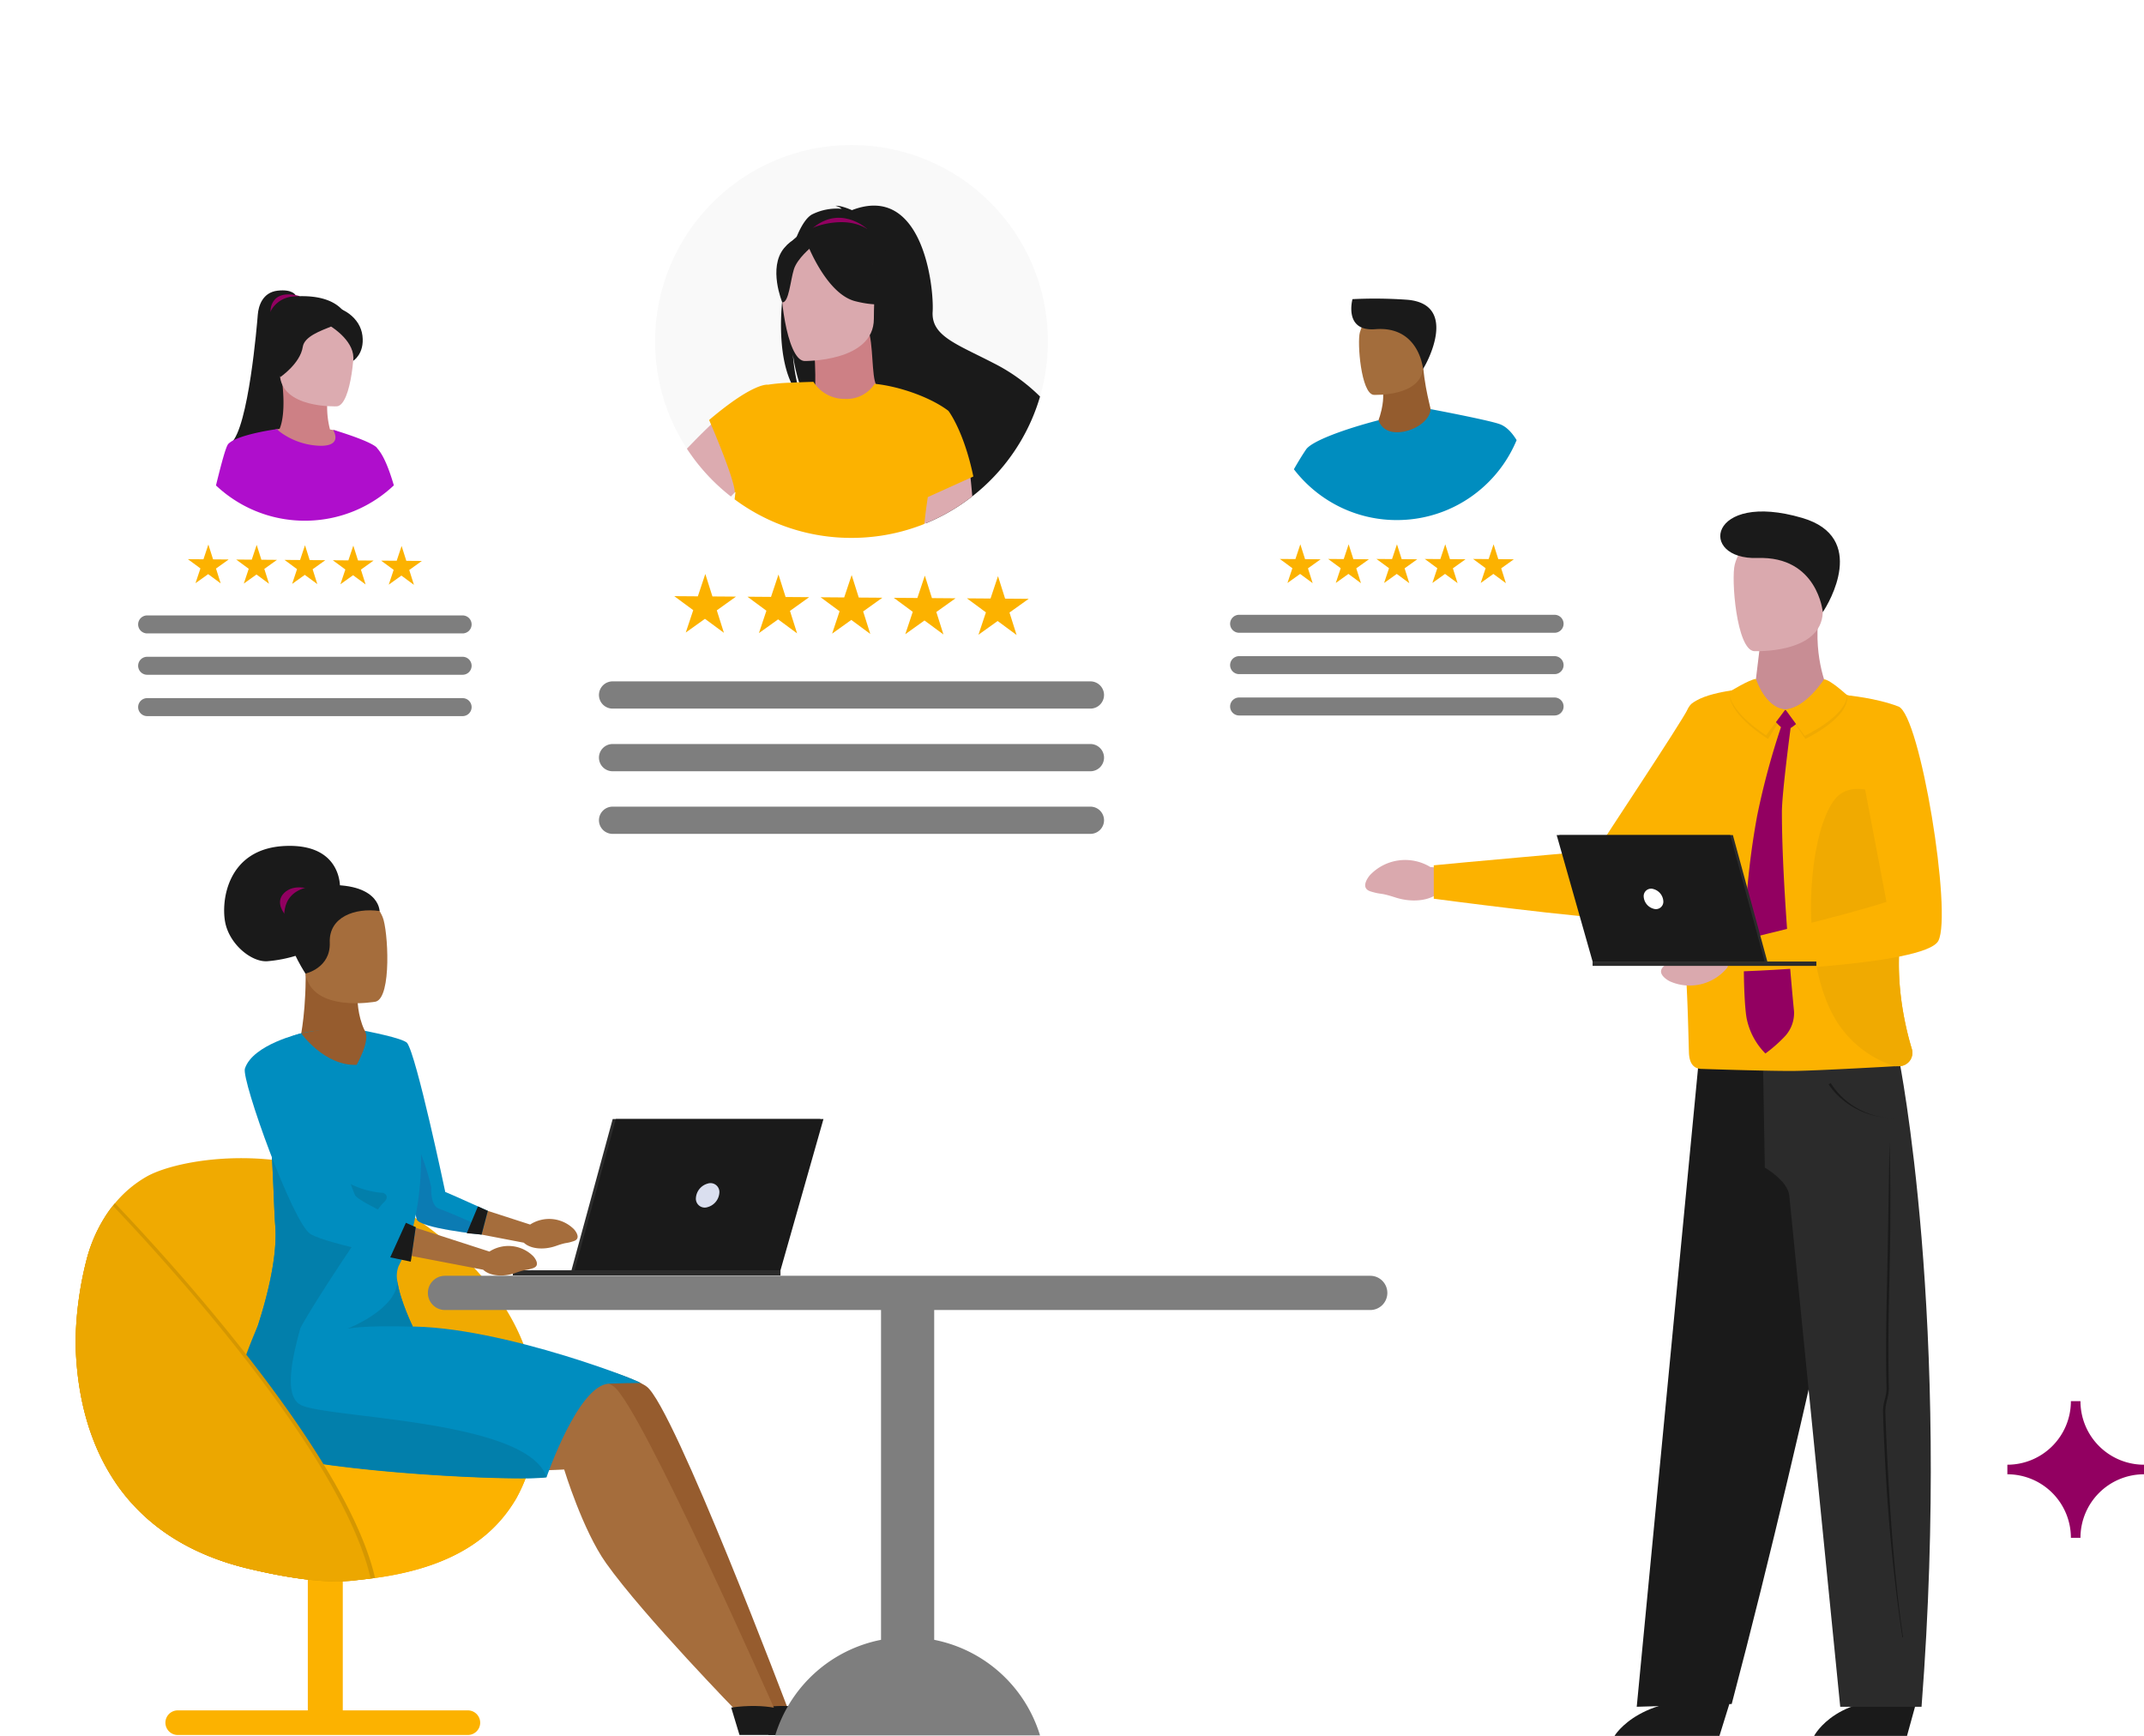 <svg xmlns="http://www.w3.org/2000/svg" xmlns:xlink="http://www.w3.org/1999/xlink" width="718.202" height="581.426" viewBox="0 0 718.202 581.426">
  <defs>
    <filter id="Rectangle_1627" x="0" y="47.81" width="204.26" height="261.825" filterUnits="userSpaceOnUse">
      <feOffset dy="15" input="SourceAlpha"/>
      <feGaussianBlur stdDeviation="12.5" result="blur"/>
      <feFlood flood-color="#dfdfdf" flood-opacity="0.502"/>
      <feComposite operator="in" in2="blur"/>
      <feComposite in="SourceGraphic"/>
    </filter>
    <filter id="Rectangle_1628" x="365.787" y="47.595" width="204.26" height="261.825" filterUnits="userSpaceOnUse">
      <feOffset dy="15" input="SourceAlpha"/>
      <feGaussianBlur stdDeviation="12.5" result="blur-2"/>
      <feFlood flood-color="#dfdfdf" flood-opacity="0.502"/>
      <feComposite operator="in" in2="blur-2"/>
      <feComposite in="SourceGraphic"/>
    </filter>
    <filter id="Rectangle_1629" x="149.844" y="0" width="270.779" height="357.969" filterUnits="userSpaceOnUse">
      <feOffset dy="15" input="SourceAlpha"/>
      <feGaussianBlur stdDeviation="12.5" result="blur-3"/>
      <feFlood flood-color="#dfdfdf" flood-opacity="0.502"/>
      <feComposite operator="in" in2="blur-3"/>
      <feComposite in="SourceGraphic"/>
    </filter>
  </defs>
  <g id="sign-up-vector" transform="translate(-115.683 -280.69)">
    <path id="Path_315" data-name="Path 315" d="M426.443,320.675h3.208a21.282,21.282,0,0,0,21.283,21.28v3.208a21.282,21.282,0,0,0-21.283,21.28h-3.208a21.28,21.28,0,0,0-21.28-21.28v-3.208A21.28,21.28,0,0,0,426.443,320.675Z" transform="translate(382.951 429.325)" fill="#920061"/>
    <g id="Group_43000" data-name="Group 43000">
      <g id="Group_42983" data-name="Group 42983" transform="translate(573 452)">
        <path id="Path_68391" data-name="Path 68391" d="M-827.693,892.209l-9.39-.758a16.236,16.236,0,0,0-20.255,2.745s-3.721,4.241.3,5.446,2.69.214,8.318,2.026,11.76,1.1,14.755-1.9l3.307-3.357Z" transform="translate(858.905 -772.36)" fill="#daa9ae"/>
        <path id="Path_68392" data-name="Path 68392" d="M-790.669,778.223v11.191s53.063,7.007,60.023,6.443c4.284-.348,28.975-18.97,33.493-30.979,2.818-7.492,4.788-13.549,4.788-13.549l5.175-32.1s-15.663,1.18-18.228,6.378-28.617,44.233-30.612,47.653C-736.031,773.264-785.539,777.653-790.669,778.223Z" transform="translate(813.641 -659.704)" fill="#fcb200"/>
        <path id="Path_68393" data-name="Path 68393" d="M-471.421,661.55s-2.38,19.513-2.648,22.272l22.187,7.612,3.975-13.762s-5.109-9.617-4.081-23.9Z" transform="translate(603.626 -616.282)" fill="#c88d94"/>
        <path id="Path_68394" data-name="Path 68394" d="M-485.473,606.571s22.622,1.034,23.049-13.064,3.634-23.459-10.791-24.715-17.4,4.038-18.683,8.71S-491.347,605.939-485.473,606.571Z" transform="translate(615.712 -559.784)" fill="#daa9ae"/>
        <path id="Path_68395" data-name="Path 68395" d="M-471.252,576.129s-1.691-18.812-21.844-18.138-16.482-22.656,14.968-13.418C-456.086,551.048-469.22,573.144-471.252,576.129Z" transform="translate(624.539 -542.406)" fill="#1a1a1a"/>
        <g id="Group_42981" data-name="Group 42981" transform="translate(83.517 183.55)">
          <path id="Path_68396" data-name="Path 68396" d="M-572.142,1725.493l-3.541,11.39h-35.143S-601.836,1721.519-572.142,1725.493Z" transform="translate(610.826 -1510.316)" fill="#1a1a1a"/>
          <path id="Path_68397" data-name="Path 68397" d="M-377.976,1725.493l-3.136,11.39H-412.23S-404.27,1721.519-377.976,1725.493Z" transform="translate(479.088 -1510.316)" fill="#1a1a1a"/>
          <path id="Path_68398" data-name="Path 68398" d="M-568.089,1093.409l60.267,1.3s-22.718,112.783-49.087,212.629l-31.811.929Z" transform="translate(596.162 -1091.462)" fill="#1a1a1a"/>
          <path id="Path_68399" data-name="Path 68399" d="M-417.422,1087.624s17.555,86.927,7.523,216.809h-27.239l-17.063-171.21h0c-.5-4.995-8.2-9.375-8.2-9.375l-.571-33.352Z" transform="translate(512.748 -1087.624)" fill="#2b2b2b"/>
          <g id="Group_42978" data-name="Group 42978" transform="translate(71.716 7.895)">
            <path id="Path_68400" data-name="Path 68400" d="M-375.61,1122.793c-15.422,0-22.124-11.189-22.19-11.3l.712-.415a25.179,25.179,0,0,0,22.039,11.713h0C-375.237,1122.792-375.425,1122.793-375.61,1122.793Z" transform="translate(397.8 -1111.075)" fill="#1a1a1a"/>
          </g>
          <g id="Group_42980" data-name="Group 42980" transform="translate(89.932 27.499)">
            <g id="Group_42979" data-name="Group 42979">
              <path id="Path_68401" data-name="Path 68401" d="M-337.18,1335.349c-2.47-16.29-4.513-35.623-5.637-55.794-.172-3.083-.33-6.256-.47-9.43-.154-3.5-.288-7.047-.4-10.538a15.924,15.924,0,0,1,.61-3.928,15.373,15.373,0,0,0,.577-3.572c-.33-13.276-.057-25.436.182-36.163q.094-4.22.174-8.268c.449-24.392.619-38.214.613-38.35h0c.006.136.613,13.889.164,38.314q-.075,4.053-.174,8.271c-.24,10.718-.511,22.865-.182,36.12a15.986,15.986,0,0,1-.6,3.813,15.33,15.33,0,0,0-.584,3.679c.111,3.488.246,7.03.4,10.527.14,3.17.3,6.339.469,9.419,1.123,20.143,2.619,39.647,5.085,55.91Z" transform="translate(343.69 -1169.306)" fill="#1a1a1a"/>
            </g>
          </g>
        </g>
        <path id="Path_68402" data-name="Path 68402" d="M-544.089,840.718c.11,3.224,1.268,5.526,4.5,5.482,0,0,23.285.772,30.956.665,8.464-.119,33.585-1.57,33.585-1.57l1.388-.018a4.488,4.488,0,0,0,4.232-5.784c-2.446-8.122-6.029-23.875-3.436-40.417a191.843,191.843,0,0,0,2.414-39.958c-1.012-17.882-5.317-30.331-11.434-35.316a108.965,108.965,0,0,0-17.7-4.656c-2.315,3.608-6.376,7.884-12.613,7.881-6.671,0-9.981-4.616-11.532-8.129-7.6.314-16.222,2.992-19.115,4.763-5.949,3.643-6.123,41.233-2.773,82.853C-544.511,820.238-544.313,834.107-544.089,840.718Z" transform="translate(652.539 -659.481)" fill="#fcb200"/>
        <path id="Path_68403" data-name="Path 68403" d="M-428.086,712.769s-5.9,8.488-12.694,8.964l6.682,9.865s14.928-7.036,14.011-14.607C-420.088,716.991-425.909,712.929-428.086,712.769Z" transform="translate(581.543 -655.416)" fill="#f0aa01"/>
        <path id="Path_68404" data-name="Path 68404" d="M-539.514,976.769l-2.373-1.021a16.236,16.236,0,0,1-19.78,5.15s-5.052-2.511-1.787-5.153,2.408-1.22,6.927-5.033,10.46-5.486,14.37-3.845l4.334,1.85Z" transform="translate(663.648 -823.554)" fill="#daa9ae"/>
        <path id="Path_68405" data-name="Path 68405" d="M-487.359,712.221s4.008,9.6,10.258,9.1l-6.3,9.914s-12.474-7.525-12.849-14.631C-496.253,716.6-489.537,712.381-487.359,712.221Z" transform="translate(618.341 -655.052)" fill="#f0aa01"/>
        <path id="Path_68406" data-name="Path 68406" d="M-445.091,739.984h-9.016a1.328,1.328,0,0,0-.727,1.745c.364,1.382,3.707,4.872,4.834,4.945S-442.4,742.311-445.091,739.984Z" transform="translate(590.916 -673.469)" fill="#920061"/>
        <path id="Path_68407" data-name="Path 68407" d="M-487.809,709s3.079,9.758,9.868,10.233l-6.471,8.646s-12.013-7.391-12.388-14.5C-496.8,713.381-489.986,709.157-487.809,709Z" transform="translate(618.704 -652.914)" fill="#fcb200"/>
        <path id="Path_68408" data-name="Path 68408" d="M-427.837,709.39s-6.153,9.626-12.943,10.1l6.44,8.834s13.878-6.47,14.253-13.575C-420.088,714.75-425.66,709.549-427.837,709.39Z" transform="translate(581.543 -653.174)" fill="#fcb200"/>
        <path id="Path_68409" data-name="Path 68409" d="M-466.506,757.087s-2.9,21.8-2.9,28.022c0,26.163,4.067,66.8,4.067,66.8a11.505,11.505,0,0,1-2.887,8.149A47.916,47.916,0,0,1-474.929,866a23.12,23.12,0,0,1-6.231-11.513c-1.1-4.949-2.585-35.55,3.5-68.284a252.307,252.307,0,0,1,7.973-29.594S-467.225,756.28-466.506,757.087Z" transform="translate(608.993 -684.453)" fill="#920061"/>
        <path id="Path_68410" data-name="Path 68410" d="M-407.491,894.934a35.482,35.482,0,0,0,20.347,16.385l1.388-.018a4.488,4.488,0,0,0,4.232-5.784c-2.446-8.121-6.029-23.875-3.436-40.417a191.845,191.845,0,0,0,2.414-39.958c-7.621-5.017-19.2-10.582-24.945-2.98C-416.5,834.074-419.176,874.485-407.491,894.934Z" transform="translate(564.63 -725.506)" fill="#f0aa01"/>
        <path id="Path_68411" data-name="Path 68411" d="M-458.428,725.311s9.808.9,17.181,3.757c7.306,2.827,18.063,69.4,13.362,78.473-4.437,8.568-70.694,10.424-70.694,10.424l.783-9.714s40.128-9.5,52.534-13.772Z" transform="translate(619.884 -663.735)" fill="#fcb200"/>
        <g id="Group_42982" data-name="Group 42982" transform="translate(64.139 108.384)">
          <path id="Path_68412" data-name="Path 68412" d="M-607.6,864.353h-58.133l12.037,42.36h57.643Z" transform="translate(666.627 -864.353)" fill="#2b2b2b"/>
          <path id="Path_68413" data-name="Path 68413" d="M-610.252,864.353h-58.133l12.037,42.36h57.643Z" transform="translate(668.386 -864.353)" fill="#1a1a1a"/>
          <rect id="Rectangle_1630" data-name="Rectangle 1630" width="74.954" height="1.461" transform="translate(86.991 43.821) rotate(180)" fill="#2b2b2b"/>
          <path id="Path_68414" data-name="Path 68414" d="M-575.218,922a4.5,4.5,0,0,0-3.292-4.113,2.487,2.487,0,0,0-3.292,2.471,4.5,4.5,0,0,0,3.292,4.113A2.487,2.487,0,0,0-575.218,922Z" transform="translate(610.951 -899.794)" fill="#fff"/>
        </g>
      </g>
      <g id="Group_42998" data-name="Group 42998" transform="translate(4.911)">
        <g id="Group_42997" data-name="Group 42997">
          <g transform="matrix(1, 0, 0, 1, 110.77, 280.69)" filter="url(#Rectangle_1627)">
            <rect id="Rectangle_1627-2" data-name="Rectangle 1627" width="129.26" height="186.825" rx="10" transform="translate(37.5 70.31)" fill="#fff"/>
          </g>
          <g id="Group_42958" data-name="Group 42958" transform="translate(157.047 486.823)">
            <path id="Path_68329" data-name="Path 68329" d="M-2157.237,693.543h105.687a3.02,3.02,0,0,0,3.011-3.011,3.02,3.02,0,0,0-3.011-3.011h-105.687a3.02,3.02,0,0,0-3.011,3.011A3.02,3.02,0,0,0-2157.237,693.543Z" transform="translate(2160.248 -687.521)" fill="#7e7e7e"/>
            <path id="Path_68330" data-name="Path 68330" d="M-2051.55,728.663h-105.687a3.02,3.02,0,0,0-3.011,3.011,3.02,3.02,0,0,0,3.011,3.011h105.687a3.02,3.02,0,0,0,3.011-3.011A3.02,3.02,0,0,0-2051.55,728.663Z" transform="translate(2160.248 -714.813)" fill="#7e7e7e"/>
            <path id="Path_68331" data-name="Path 68331" d="M-2051.55,769.805h-105.687a3.02,3.02,0,0,0-3.011,3.011,3.02,3.02,0,0,0,3.011,3.011h105.687a3.02,3.02,0,0,0,3.011-3.011A3.02,3.02,0,0,0-2051.55,769.805Z" transform="translate(2160.248 -742.104)" fill="#7e7e7e"/>
          </g>
          <g id="Group_42959" data-name="Group 42959" transform="translate(173.709 463.07)">
            <path id="Path_68332" data-name="Path 68332" d="M-1904.821,623.425l-5.215-.039-1.574-4.972-1.649,4.948-5.215-.039,4.2,3.1-1.649,4.948,4.242-3.034,4.2,3.1-1.574-4.972Z" transform="translate(1983.206 -617.926)" fill="#fcb200"/>
            <path id="Path_68333" data-name="Path 68333" d="M-1958.106,623.023l-1.574-4.972-1.649,4.948-5.215-.039,4.2,3.1L-1964,631l4.242-3.033,4.2,3.1-1.574-4.972,4.242-3.034Z" transform="translate(2015.094 -617.685)" fill="#fcb200"/>
            <path id="Path_68334" data-name="Path 68334" d="M-2006.177,622.661l-1.574-4.972-1.649,4.948-5.215-.039,4.2,3.1-1.649,4.948,4.242-3.034,4.2,3.1-1.574-4.972,4.242-3.034Z" transform="translate(2046.982 -617.445)" fill="#fcb200"/>
            <path id="Path_68335" data-name="Path 68335" d="M-2054.247,622.3l-1.574-4.972-1.649,4.948-5.215-.039,4.2,3.1-1.649,4.948,4.242-3.034,4.2,3.1-1.574-4.972,4.242-3.034Z" transform="translate(2078.869 -617.205)" fill="#fcb200"/>
            <path id="Path_68336" data-name="Path 68336" d="M-2102.318,621.936l-1.574-4.972-1.649,4.948-5.215-.039,4.2,3.1-1.649,4.948,4.242-3.033,4.2,3.1-1.574-4.972,4.242-3.034Z" transform="translate(2110.756 -616.964)" fill="#fcb200"/>
          </g>
          <g id="Group_42961" data-name="Group 42961" transform="translate(167.379 366.129)">
            <circle id="Ellipse_113" data-name="Ellipse 113" cx="43.443" cy="43.443" r="43.443" transform="translate(2.08 2.08)" fill="#fff"/>
            <g id="Group_42960" data-name="Group 42960" transform="translate(15.738 11.822)">
              <path id="Path_68337" data-name="Path 68337" d="M-2046.169,365.709s-1-2.05-6-1.488-6.413,5.055-6.644,8.051-3.108,37.825-8.939,42.966l18.631-2.806Z" transform="translate(2072.823 -364.124)" fill="#1a1a1a"/>
              <path id="Path_68338" data-name="Path 68338" d="M-2018.675,368.729s-5.336-1.8-8.144.868a5.643,5.643,0,0,0-1.217,6.2Z" transform="translate(2046.774 -366.785)" fill="#920061"/>
              <path id="Path_68339" data-name="Path 68339" d="M-2004.855,380.393s-.1-11.764-19.034-10.41a9.255,9.255,0,0,0-7.607,4.945c-2.13,4.162-3.058,11.49,3.823,23.239Z" transform="translate(2049.805 -367.938)" fill="#1a1a1a"/>
              <path id="Path_68340" data-name="Path 68340" d="M-2003.49,471.582a2.375,2.375,0,0,0-1.2-1l-.021,0-.668-.13c-.354-.065-.7-.126-1.052-.182a29.594,29.594,0,0,1-.663-11.661l-15.406-4.691c1.216,10.107-.148,14.624-.821,16.142-.288.039-.572.078-.852.12C-2031.7,471.293-1997.357,486.155-2003.49,471.582Z" transform="translate(2044.632 -423.686)" fill="#cd8085"/>
              <path id="Path_68341" data-name="Path 68341" d="M-2001.109,417.337s-18.793.859-19.147-10.853-3.019-19.488,8.965-20.531,14.451,3.355,15.52,7.235S-1996.229,416.812-2001.109,417.337Z" transform="translate(2041.644 -378.501)" fill="#dcabb0"/>
              <path id="Path_68342" data-name="Path 68342" d="M-2028.628,525.322a43.117,43.117,0,0,1-7.88,4.243l-.308.125c-.03.014-.062.026-.092.036-.4.164-.812.319-1.221.467a42.969,42.969,0,0,1-8.634,2.174,43.609,43.609,0,0,1-6.262.449,43.239,43.239,0,0,1-25.187-8.043v0c-.223-.156-.443-.317-.662-.48v0c-.278-.2-.554-.412-.826-.626q-1.617-1.26-3.109-2.665c1.823-7.412,3.339-13.126,4.16-13.944a6.953,6.953,0,0,1,1.7-1.17h0c4.677-2.434,14.572-3.75,14.572-3.75l.024.029a4.983,4.983,0,0,0,.521.509h0a15.888,15.888,0,0,0,1.971,1.421,23.716,23.716,0,0,0,12.262,3.631c2.746-.016,4.015-.744,4.521-1.655.826-1.481-.367-3.452-.482-3.636l-.009-.013a5.53,5.53,0,0,1,.677.143c.042.01.085.024.125.036l.965.3c12.785,4.042,13,5.649,13,5.649,2.24,2.451,4.014,7.135,5.582,12.422q-1.484,1.4-3.094,2.659Q-2027.44,524.516-2028.628,525.322Z" transform="translate(2082.81 -455.672)" fill="#af0ecc"/>
              <path id="Path_68343" data-name="Path 68343" d="M-1994.555,389.63c-.749-6.085-6.834-9.923-11.983-9.923s-10.085.526-10.085.526c-11.6,5.187-5.521,23.315-5.521,23.315s6.756-4.556,7.6-10.173c.53-3.535,6.184-5.433,9.473-6.8.726.452,8.267,5.3,7.415,11.476C-1997.657,398.055-1993.806,395.715-1994.555,389.63Z" transform="translate(2043.624 -374.461)" fill="#1a1a1a"/>
            </g>
          </g>
        </g>
        <g id="Group_42996" data-name="Group 42996">
          <g transform="matrix(1, 0, 0, 1, 110.77, 280.69)" filter="url(#Rectangle_1628)">
            <rect id="Rectangle_1628-2" data-name="Rectangle 1628" width="129.26" height="186.825" rx="10" transform="translate(403.29 70.1)" fill="#fff"/>
          </g>
          <g id="Group_42963" data-name="Group 42963" transform="translate(522.834 486.609)">
            <path id="Path_68344" data-name="Path 68344" d="M-1011.291,693.543H-905.6a3.02,3.02,0,0,0,3.011-3.011,3.02,3.02,0,0,0-3.011-3.011h-105.686a3.02,3.02,0,0,0-3.011,3.011A3.02,3.02,0,0,0-1011.291,693.543Z" transform="translate(1014.302 -687.521)" fill="#7e7e7e"/>
            <path id="Path_68345" data-name="Path 68345" d="M-905.6,728.663h-105.686a3.02,3.02,0,0,0-3.011,3.011,3.02,3.02,0,0,0,3.011,3.011H-905.6a3.02,3.02,0,0,0,3.011-3.011A3.02,3.02,0,0,0-905.6,728.663Z" transform="translate(1014.302 -714.813)" fill="#7e7e7e"/>
            <path id="Path_68346" data-name="Path 68346" d="M-905.6,769.805h-105.686a3.02,3.02,0,0,0-3.011,3.011,3.02,3.02,0,0,0,3.011,3.011H-905.6a3.02,3.02,0,0,0,3.011-3.011A3.02,3.02,0,0,0-905.6,769.805Z" transform="translate(1014.302 -742.104)" fill="#7e7e7e"/>
          </g>
          <g id="Group_42994" data-name="Group 42994">
            <path id="Path_68347" data-name="Path 68347" d="M-765.664,618.414l-1.649,4.948-5.215-.039,4.2,3.1-1.649,4.948,4.242-3.034,4.2,3.1-1.574-4.972,4.242-3.033-5.215-.039Z" transform="translate(1376.757 -155.414)" fill="#fcb200"/>
            <path id="Path_68348" data-name="Path 68348" d="M-813.735,618.051-815.383,623l-5.215-.039,4.2,3.1L-818.051,631l4.242-3.033,4.2,3.1-1.574-4.972,4.242-3.034-5.215-.039Z" transform="translate(1408.644 -155.051)" fill="#fcb200"/>
            <path id="Path_68349" data-name="Path 68349" d="M-861.8,617.689l-1.649,4.948-5.215-.039,4.2,3.1-1.649,4.948,4.242-3.034,4.2,3.1-1.574-4.972,4.242-3.034-5.215-.039Z" transform="translate(1440.531 -154.689)" fill="#fcb200"/>
            <path id="Path_68350" data-name="Path 68350" d="M-909.875,617.327l-1.649,4.948-5.215-.039,4.2,3.1-1.649,4.948,4.242-3.034,4.2,3.1-1.574-4.972,4.242-3.033-5.215-.039Z" transform="translate(1472.418 -154.327)" fill="#fcb200"/>
            <path id="Path_68351" data-name="Path 68351" d="M-957.945,616.964l-1.649,4.948-5.215-.039,4.2,3.1-1.649,4.948,4.242-3.033,4.2,3.1-1.574-4.972,4.242-3.034-5.215-.039Z" transform="translate(1504.306 -153.964)" fill="#fcb200"/>
          </g>
          <g id="Group_42965" data-name="Group 42965" transform="translate(517.251 350)">
            <circle id="Ellipse_114" data-name="Ellipse 114" cx="43.443" cy="43.443" r="43.443" transform="translate(17.994 17.994)" fill="#fff"/>
            <g id="Group_42964" data-name="Group 42964" transform="translate(26.951 30.691)">
              <path id="Path_68352" data-name="Path 68352" d="M-867.273,458.75c2.223-5.927,1.747-9.6,1.747-9.6l13.362-9.183c1.156,11.343,3.164,14.389,3.061,18.859,0,.066-7.131,4.727-12.221,4.7C-865.139,463.5-867.292,458.8-867.273,458.75Z" transform="translate(895.403 -417.387)" fill="#945c2e"/>
              <path id="Path_68353" data-name="Path 68353" d="M-876.217,493.263A43.456,43.456,0,0,1-886.533,508.2q-1.485,1.4-3.1,2.659-1.129.887-2.318,1.693a43.24,43.24,0,0,1-7.882,4.242c-.1.042-.206.085-.307.125-.031.014-.063.025-.092.036q-.609.245-1.223.466a42.819,42.819,0,0,1-8.634,2.174,43.676,43.676,0,0,1-6.26.448A43.227,43.227,0,0,1-941.532,512c-.221-.157-.441-.318-.663-.481v0c-.277-.2-.553-.412-.826-.627q-1.616-1.26-3.109-2.663a43.861,43.861,0,0,1-4.7-5.2c1.373-2.419,2.744-4.668,4.072-6.627,1.864-2.748,12.29-6.672,24.247-9.794l.021.047v0c.938,2.412,2.905,3.976,6.226,3.976,4.833,0,10.864-3.321,11.231-7.747.032,0,19.126,3.6,23.082,5C-879.771,488.643-877.872,490.576-876.217,493.263Z" transform="translate(950.831 -445.851)" fill="#008dbf"/>
              <path id="Path_68354" data-name="Path 68354" d="M-881.129,414.927s16.262.743,16.569-9.391,2.612-16.864-7.758-17.767-12.505,2.9-13.43,6.261S-885.352,414.472-881.129,414.927Z" transform="translate(907.844 -382.674)" fill="#a36d3c"/>
              <path id="Path_68355" data-name="Path 68355" d="M-869.677,396.462s-1.28-14.5-16.023-13.3c-10.63.86-7.611-10.065-7.611-10.065a151.406,151.406,0,0,1,18.591.223C-857.948,374.95-868.186,394.273-869.677,396.462Z" transform="translate(912.938 -372.901)" fill="#1a1a1a"/>
            </g>
          </g>
        </g>
        <g id="Group_42995" data-name="Group 42995">
          <g transform="matrix(1, 0, 0, 1, 110.77, 280.69)" filter="url(#Rectangle_1629)">
            <rect id="Rectangle_1629-2" data-name="Rectangle 1629" width="195.779" height="282.969" rx="10" transform="translate(187.34 22.5)" fill="#fff"/>
          </g>
          <g id="Group_42973" data-name="Group 42973" transform="translate(311.407 508.91)">
            <path id="Path_68373" data-name="Path 68373" d="M-1694.7,782.148h160.075a4.574,4.574,0,0,0,4.56-4.561,4.574,4.574,0,0,0-4.56-4.561H-1694.7a4.574,4.574,0,0,0-4.561,4.561A4.574,4.574,0,0,0-1694.7,782.148Z" transform="translate(1699.264 -773.027)" fill="#7e7e7e"/>
            <path id="Path_68374" data-name="Path 68374" d="M-1534.628,842.1H-1694.7a4.574,4.574,0,0,0-4.561,4.561h0a4.574,4.574,0,0,0,4.561,4.561h160.075a4.574,4.574,0,0,0,4.56-4.561h0A4.574,4.574,0,0,0-1534.628,842.1Z" transform="translate(1699.264 -821.117)" fill="#7e7e7e"/>
            <path id="Path_68375" data-name="Path 68375" d="M-1534.628,911.163H-1694.7a4.574,4.574,0,0,0-4.561,4.561h0a4.574,4.574,0,0,0,4.561,4.56h160.075a4.573,4.573,0,0,0,4.56-4.56h0A4.573,4.573,0,0,0-1534.628,911.163Z" transform="translate(1699.264 -869.206)" fill="#7e7e7e"/>
          </g>
          <g id="Group_42975" data-name="Group 42975" transform="translate(302.951 302)">
            <circle id="Ellipse_115" data-name="Ellipse 115" cx="65.799" cy="65.799" r="65.799" transform="translate(27.255 27.255)" fill="#f9f9f9"/>
            <g id="Group_42974" data-name="Group 42974" transform="translate(37.922 47.557)">
              <path id="Path_68376" data-name="Path 68376" d="M-1427.292,301.136c-12.385-6.414-20.879-9.073-20.382-17.214s-3.241-43.188-27.043-34.017c0,0-3.818-1.7-5.53-1.444a4.71,4.71,0,0,1,2.11,1,18.456,18.456,0,0,0-10,1.914c-1.806,1.025-3.57,3.744-5.117,7.518-.1.244-.2.495-.3.75a57.461,57.461,0,0,0-1.795,5.481,85.757,85.757,0,0,0-2.289,11.357v.005q-.269,1.97-.454,3.973s0,.005,0,.008c-.008.06-.014.122-.019.182-.892,9.859-.229,20.083,3.018,27.043a17.188,17.188,0,0,0,3.833,5.465,26.755,26.755,0,0,1-1.859-5.557,65.723,65.723,0,0,1-1.379-9.337,59.447,59.447,0,0,0,2.083,9.307,28.087,28.087,0,0,0,3.244,7.159c6.828,4.481,16.355,13.486,24.936,22.807,1.919,2.083,3.788,4.179,5.571,6.248a0,0,0,0,1,0,0c3.062,3.554,5.865,7.015,8.2,10.145a.008.008,0,0,0,0,.005c.036.046.068.087.1.133.174.231.342.459.511.688a65.541,65.541,0,0,0,15.449-8.989,65.858,65.858,0,0,0,22.706-33.425A61.2,61.2,0,0,0-1427.292,301.136Z" transform="translate(1529.994 -248.387)" fill="#1a1a1a"/>
              <path id="Path_68377" data-name="Path 68377" d="M-1464.765,414.76c2.2-1.026.845-19.755.845-19.755l18.645-3.693c1.3,6.134.618,16.852,2.932,17.312.075.015-3.5,7.106-8.962,8.6C-1457.118,418.807-1464.845,414.8-1464.765,414.76Z" transform="translate(1506.526 -347.9)" fill="#cd8085"/>
              <path id="Path_68378" data-name="Path 68378" d="M-1448.172,265.547s-9.629-9.006-19.516.889C-1467.688,266.437-1461.5,265.418-1448.172,265.547Z" transform="translate(1508.561 -257.723)" fill="#920061"/>
              <path id="Path_68379" data-name="Path 68379" d="M-1467.971,302.8s5.16-8.154,6.4-15.127c.885-4.978-1.651-23.429-20.192-20.771a25.191,25.191,0,0,0-10.447,3.95c-4.026,2.719-9.835,8.589-3.339,24.69l1.687,5.439Z" transform="translate(1529.992 -261.097)" fill="#1a1a1a"/>
              <path id="Path_68380" data-name="Path 68380" d="M-1328.942,551.726a65.543,65.543,0,0,1-15.449,8.989c-.155.065-.313.128-.468.19-.024-.18-.052-.359-.076-.539v0s0,0,0-.006c-.025-.155-.046-.31-.068-.465a.008.008,0,0,1,0-.005c-.367-2.542-.712-4.911-1.006-6.944-.6-4.144-1-6.9-1-6.9l4.283-.46,13.01-1.4s.06.332.177,1.316v0C-1329.412,546.612-1329.211,548.534-1328.942,551.726Z" transform="translate(1424.541 -454.343)" fill="#dcabb0"/>
              <path id="Path_68381" data-name="Path 68381" d="M-1575.127,446.6l-.014.2-1.838,25.806s-4.356,4.753-8.989,9.6c-.079.081-.16.166-.239.25l0,0c-.438.457-.878.914-1.316,1.368a66.155,66.155,0,0,1-14.729-16.007c2.545-2.667,5.3-5.457,8.086-8.105,7.151-6.8,14.492-12.657,18.93-13.105.035-.005.071-.008.1-.011Z" transform="translate(1602.254 -386.394)" fill="#dcabb0"/>
              <path id="Path_68382" data-name="Path 68382" d="M-1489.26,474.417c-3.193-15.349-8.353-22-8.353-22l-.005,0c-5.909-4.482-16.086-8.093-24.335-9.012-.12-.016-.242-.027-.361-.041h0a11.151,11.151,0,0,1-9.923,5.064,12.241,12.241,0,0,1-9.97-4.84q-.331-.441-.609-.881c-1.8.049-3.393.1-4.81.163-.239.008-.476.019-.7.03q-1.057.045-1.974.092a61.8,61.8,0,0,0-7.774.677s0,0,0,0v0s-4.644-.964-19.693,11.82c0,0,8.508,19.536,8.609,24.259l.231-.171h0q-.167,1.244-.3,2.488v0a65.5,65.5,0,0,0,39.153,12.913,66.14,66.14,0,0,0,9.484-.68,65.132,65.132,0,0,0,13.078-3.293q.93-.334,1.849-.707c.019-.2.041-.4.063-.593v0s0,0,0-.005c.011-.111.022-.22.033-.332.3-2.773.658-5.468,1.06-8.062h0Z" transform="translate(1585.21 -383.682)" fill="#fcb200"/>
              <path id="Path_68383" data-name="Path 68383" d="M-1490.6,329.61s23.3.384,23.315-14.129,3.034-24.237-11.841-25.1-17.771,4.676-18.955,9.519S-1496.657,329.136-1490.6,329.61Z" transform="translate(1529.914 -277.566)" fill="#daa9ae"/>
              <path id="Path_68384" data-name="Path 68384" d="M-1469.97,282.656s6.379,17.027,16.169,19.544,14.037-.106,14.037-.106a27.724,27.724,0,0,1-9.068-16.378S-1465.158,274.552-1469.97,282.656Z" transform="translate(1510.15 -270.193)" fill="#1a1a1a"/>
              <path id="Path_68385" data-name="Path 68385" d="M-1491.807,287.6s-4.764,3.8-5.925,7.5-1.684,11.3-3.9,11.045c0,0-4.806-11.573.595-18.12C-1495.311,281.085-1491.807,287.6-1491.807,287.6Z" transform="translate(1533.567 -273.759)" fill="#1a1a1a"/>
            </g>
          </g>
          <g id="Group_42976" data-name="Group 42976" transform="translate(336.643 472.934)">
            <path id="Path_68386" data-name="Path 68386" d="M-1272.706,664.6l-7.9-.06-2.384-7.531-2.5,7.494-7.9-.059,6.355,4.691-2.5,7.494,6.425-4.595,6.355,4.691-2.384-7.531Z" transform="translate(1391.43 -656.275)" fill="#fcb200"/>
            <path id="Path_68387" data-name="Path 68387" d="M-1361.3,663.937l-2.384-7.531-2.5,7.494-7.9-.06,6.355,4.691-2.5,7.494,6.425-4.595,6.355,4.691-2.384-7.531L-1353.4,664Z" transform="translate(1447.617 -655.852)" fill="#fcb200"/>
            <path id="Path_68388" data-name="Path 68388" d="M-1442,663.328l-2.384-7.531-2.5,7.494-7.9-.06,6.355,4.691-2.5,7.494,6.425-4.595,6.355,4.691-2.384-7.531,6.426-4.595Z" transform="translate(1503.805 -655.428)" fill="#fcb200"/>
            <path id="Path_68389" data-name="Path 68389" d="M-1522.7,662.72l-2.385-7.531-2.5,7.494-7.9-.06,6.355,4.691-2.5,7.494,6.425-4.595,6.355,4.691-2.384-7.531,6.425-4.595Z" transform="translate(1559.992 -655.005)" fill="#fcb200"/>
            <path id="Path_68390" data-name="Path 68390" d="M-1603.4,662.112l-2.384-7.531-2.5,7.494-7.9-.06,6.355,4.691-2.5,7.494,6.425-4.595,6.355,4.691-2.384-7.531,6.425-4.595Z" transform="translate(1616.179 -654.582)" fill="#fcb200"/>
          </g>
        </g>
      </g>
      <g id="Group_42986" data-name="Group 42986" transform="translate(141 564.006)">
        <path id="Path_68416" data-name="Path 68416" d="M-1978.077,890.135s.856-14.957-18.469-14.077S-2018,894.535-2016.5,901.793s8.764,13.2,14.043,12.867a45.231,45.231,0,0,0,10.392-2.09Z" transform="translate(2066.652 -876.021)" fill="#1a1a1a"/>
        <path id="Path_68417" data-name="Path 68417" d="M-1757.713,1238.278a11.755,11.755,0,0,0-14.712-1.6l-25.279-8.158-5.169,8.8,28.345,5.441c2.224,2.117,6.676,2.513,10.715,1.1s3.093-.676,5.983-1.624S-1757.713,1238.278-1757.713,1238.278Z" transform="translate(1924.688 -1109.847)" fill="#a56d3c"/>
        <path id="Path_68418" data-name="Path 68418" d="M-2010.735,1281.048c-.009.05-.013.1-.021.148a54.134,54.134,0,0,1-6.416,19.64c-6.345,10.7-18.378,22.607-47.232,26.5-1.4.184-2.839.357-4.319.505q-4.037.413-8.494.616c-.378.016-.757.033-1.139.041-8.392-.209-17.782-1.746-28.258-4.233-21.5-5.1-35.5-15.6-44.359-28.369a0,0,0,0,1,0,0,69.2,69.2,0,0,1-6.756-12.271c-4.919-11.491-6.8-23.877-6.978-35.364a116.747,116.747,0,0,1,3.736-27.74,50.389,50.389,0,0,1,6.834-15.214,41.21,41.21,0,0,1,2.613-3.473,38.723,38.723,0,0,1,10.6-8.931c10.27-5.852,44.047-11.684,72.659,3.415C-2015.6,1224.1-2007.674,1258.429-2010.735,1281.048Z" transform="translate(2164.713 -1082.126)" fill="#f0aa01"/>
        <path id="Path_68419" data-name="Path 68419" d="M-1974.01,1610.027h-41.9v-64h-11.716v64h-43.582a4.135,4.135,0,0,0-4.123,4.122,4.135,4.135,0,0,0,4.123,4.123h97.2a4.135,4.135,0,0,0,4.123-4.123A4.135,4.135,0,0,0-1974.01,1610.027Z" transform="translate(2105.422 -1320.469)" fill="#fcb200"/>
        <path id="Path_68420" data-name="Path 68420" d="M-1993.74,1454.311a54.183,54.183,0,0,1-6.417,19.64c-6.346,10.7-18.378,22.606-47.233,26.5-1.309.175-2.656.337-4.04.478-.01,0-.02,0-.031,0-.081.01-.165.021-.249.027q-4.04.409-8.494.616c-.38.016-.757.03-1.138.04-8.393-.209-17.782-1.747-28.259-4.232-.437-.1-.875-.209-1.306-.319-.273-.067-.542-.135-.811-.209-.232-.057-.458-.118-.687-.178q-1.061-.283-2.1-.586c-.178-.051-.353-.1-.529-.155-.309-.091-.616-.185-.919-.28-.411-.125-.814-.253-1.215-.383s-.8-.263-1.2-.4c-.448-.151-.889-.306-1.33-.462-.27-.1-.539-.195-.8-.292-.73-.27-1.448-.545-2.158-.828-.185-.071-.371-.148-.556-.222l-.808-.333c-.034-.017-.067-.03-.1-.044-.353-.148-.707-.3-1.053-.451-.381-.168-.758-.337-1.131-.508-.317-.141-.63-.286-.939-.438l-.111-.05q-.5-.237-.99-.478c-.293-.142-.579-.286-.866-.431-.07-.037-.141-.074-.212-.108-.289-.148-.575-.3-.862-.448q-.611-.328-1.219-.66c-.283-.155-.562-.313-.838-.471-.323-.182-.64-.367-.956-.556s-.633-.373-.943-.565-.6-.367-.9-.556c-.232-.148-.464-.3-.7-.448-.168-.1-.333-.215-.495-.323l-.639-.427q-.445-.3-.879-.606-.874-.611-1.713-1.242c-.28-.206-.553-.418-.825-.627-.239-.182-.471-.367-.7-.549-.579-.465-1.144-.929-1.7-1.4-.239-.2-.475-.407-.711-.612-.195-.172-.387-.344-.579-.515s-.384-.347-.572-.522-.377-.347-.566-.526-.381-.36-.569-.542c-.24-.229-.479-.461-.711-.7-.2-.2-.391-.391-.583-.586q-.959-.979-1.861-1.99c-.155-.168-.3-.337-.451-.505l-.071-.08c-.276-.313-.545-.626-.811-.943-.37-.438-.734-.882-1.088-1.326-.145-.182-.29-.364-.431-.545-.374-.478-.737-.956-1.094-1.441-.175-.239-.35-.481-.525-.724q-.283-.394-.555-.788a69.256,69.256,0,0,1-5.1-10.033c11.332-3.437,35.954-9.931,63.51-11.1.475-.02.952-.04,1.427-.057a180.289,180.289,0,0,1,23.775.663C-2030.944,1450.382-2010.785,1452.49-1993.74,1454.311Z" transform="translate(2147.699 -1255.241)" fill="#fcb200"/>
        <path id="Path_68421" data-name="Path 68421" d="M-1916.294,1020.3l-24.7-2.185s2.148-9.8,1.7-24.788l17.718,5.393S-1923.93,1012.426-1916.294,1020.3Z" transform="translate(2016.31 -953.838)" fill="#965c2e"/>
        <path id="Path_68422" data-name="Path 68422" d="M-1917.232,961.727s-21.283,3.885-23.5-9.406-6.455-21.741,7.04-24.783,16.987,1.587,18.806,5.844S-1911.753,960.374-1917.232,961.727Z" transform="translate(2017.741 -909.545)" fill="#a56d3c"/>
        <path id="Path_68423" data-name="Path 68423" d="M-1524.7,1686.421l12.085,12.317,7.249-5.162-10.408-23.214Z" transform="translate(1740.162 -1402.944)" fill="#deadb2"/>
        <path id="Path_68424" data-name="Path 68424" d="M-1961.965,1360.141c-1.267,2.652-17.977,32.716,9.762,40.729s97.25,1.228,97.25,1.228,1.5,23.59,9.348,34.642c12.6,17.749,44.676,50.592,44.676,50.592l5.858-.185s-38.891-102.959-47.932-109.534c-6.612-4.809-39.882-13.32-58.273-16.174-4.48-.695-31.593-1.517-38.85-1.8C-1951.5,1359.189-1961.261,1358.669-1961.965,1360.141Z" transform="translate(2034.295 -1196.516)" fill="#965c2e"/>
        <path id="Path_68425" data-name="Path 68425" d="M-1483.443,1732.274l2.779,9.191h27.575S-1460.143,1729.067-1483.443,1732.274Z" transform="translate(1712.795 -1443.662)" fill="#1a1a1a"/>
        <path id="Path_68426" data-name="Path 68426" d="M-1994.632,1360.141c-1.267,2.652-17.977,32.716,9.762,40.729s92.577,4.527,92.577,4.527,6.174,20.291,14.022,31.343c12.6,17.749,44.676,50.592,44.676,50.592l12.429-.185s-45.462-102.959-54.5-109.534c-6.613-4.809-39.882-13.32-58.273-16.174-4.479-.695-31.593-1.517-38.851-1.8C-1984.167,1359.189-1993.929,1358.669-1994.632,1360.141Z" transform="translate(2055.965 -1196.516)" fill="#a56d3c"/>
        <path id="Path_68427" data-name="Path 68427" d="M-1874.773,1368.442c-.112-.019-.928-.169-10.687.161-10.31.353-20.924,31.28-20.924,31.28-8.97,1.419-71.64-1.316-96.484-8.677-5.926-1.755-9.7-3.775-10.083-6.061-.614-3.682.277-8.743,1.8-13.972,3.382-11.643,9.895-24.131,9.895-24.131,2.923,1.455,7.427,2.323,12.412,2.814,13.095,1.287,29.538-.01,29.538-.01C-1930.067,1346.413-1875.946,1367.193-1874.773,1368.442Z" transform="translate(2064.172 -1188.472)" fill="#008dbf"/>
        <path id="Path_68428" data-name="Path 68428" d="M-1835.715,1120.363l-1.465,5.553-.63,2.382s-21.264-2.167-21.749-5.255c-.244-1.551-4.134-13.844-7.941-25.685-3.768-11.719-7.456-23-7.456-23l-1.953-14.29s12.86,2.419,14.157,4.062c3.124,3.959,12.785,49.9,12.785,49.9C-1849,1114.349-1835.715,1120.363-1835.715,1120.363Z" transform="translate(1973.8 -998.111)" fill="#008dbf"/>
        <path id="Path_68429" data-name="Path 68429" d="M-1820.4,1162.2l-.63,2.382s-21.264-2.167-21.749-5.255c-.244-1.551-4.134-13.844-7.941-25.685l-.894-18.872s11.04,20.874,13.725,33.983c0,0-.406,6.213,2.686,7.2C-1833,1156.659-1824.882,1160.216-1820.4,1162.2Z" transform="translate(1957.022 -1034.393)" fill="#373484" opacity="0.2"/>
        <path id="Path_68430" data-name="Path 68430" d="M-1941.745,1143.642c.931,6.42,5.16,15.064,5.16,15.064l-.161.02-54.366,7.028s1.052-2.663,2.418-6.816c2.794-8.5,6.908-23.25,6.018-34.2-.4-4.909-.581-15.579-1.442-28.268-.62-9.185-1.6-19.43-3.279-29.307,0,0,7.606-5.32,13.44-6.69,9.723-2.283,21.427-.638,35.449,3.235,0,0,12.316,45.091-2.861,74.785a9.032,9.032,0,0,0-.376,5.144Z" transform="translate(2049.556 -997.687)" fill="#008dbf"/>
        <path id="Path_68431" data-name="Path 68431" d="M-1951.494,917.854s-5.135-1.87-8.4,1.32.228,7.148.228,7.148Z" transform="translate(2029.769 -903.409)" fill="#920061"/>
        <path id="Path_68432" data-name="Path 68432" d="M-1950.014,944.635s8.468-1.829,8.137-10.407,8.462-11.7,16.686-10.55c0,0-.024-10.566-21.469-8.421S-1950.014,944.635-1950.014,944.635Z" transform="translate(2027.025 -901.858)" fill="#1a1a1a"/>
        <path id="Path_68433" data-name="Path 68433" d="M-1940.155,1058.538s7.652,10.906,18.54,10.576c0,0,4.763-8.286,2.753-11.4S-1940.155,1058.538-1940.155,1058.538Z" transform="translate(2015.754 -995.751)" fill="#965c2e"/>
        <g id="Group_42984" data-name="Group 42984" transform="translate(146.48 91.483)">
          <path id="Path_68434" data-name="Path 68434" d="M-1657.463,1147.765h69.534l-14.4,50.668h-68.948Z" transform="translate(1690.913 -1147.765)" fill="#2b2b2b"/>
          <path id="Path_68435" data-name="Path 68435" d="M-1654.292,1147.765h69.534l-14.4,50.668H-1668.1Z" transform="translate(1688.809 -1147.765)" fill="#1a1a1a"/>
          <rect id="Rectangle_1631" data-name="Rectangle 1631" width="89.654" height="1.747" transform="translate(0 50.668)" fill="#2b2b2b"/>
          <path id="Path_68436" data-name="Path 68436" d="M-1547.489,1216.712a5.379,5.379,0,0,1,3.937-4.919,2.975,2.975,0,0,1,3.937,2.956,5.378,5.378,0,0,1-3.937,4.919A2.974,2.974,0,0,1-1547.489,1216.712Z" transform="translate(1608.8 -1190.157)" fill="#dadfef"/>
        </g>
        <path id="Path_68437" data-name="Path 68437" d="M-1872.239,1324.631l-.161.02c-6.008-.178-16.308-.3-21.709.66.495-.194,16.338-6.46,16.711-15.744C-1876.469,1315.987-1872.239,1324.631-1872.239,1324.631Z" transform="translate(1985.21 -1163.612)" fill="#027fab"/>
        <path id="Path_68438" data-name="Path 68438" d="M-1984.921,1258.02c-5.566-3.081-2.784-15.7.014-25.721,5.276-9.818,25.362-39.748,27.728-41.867,2.662-2.385,0-3.38,0-3.38-17.08-1.071-26.695-17.354-26.695-17.354l-4.742,3.509.117.338a48.642,48.642,0,0,0-6.3-3.847c.861,12.689,1.04,23.359,1.442,28.268.867,10.656-3.008,24.912-5.792,33.5a195.709,195.709,0,0,0-8.065,22.145l2.266,4.734,6.015,15.3c24.843,7.361,87.514,10.1,96.484,8.677C-1908.83,1262.748-1976.573,1262.639-1984.921,1258.02Z" transform="translate(2060.237 -1070.831)" fill="#027fab"/>
        <path id="Path_68439" data-name="Path 68439" d="M-1798.191,1265.164a11.756,11.756,0,0,0-14.713-1.6l-25.279-8.158-5.169,8.8,28.345,5.44c2.224,2.117,6.676,2.513,10.716,1.1s3.093-.676,5.983-1.623S-1798.191,1265.164-1798.191,1265.164Z" transform="translate(1951.54 -1127.681)" fill="#a56d3c"/>
        <path id="Path_68440" data-name="Path 68440" d="M-1977.477,1062.527s-16.24,3.677-18.879,11.813c-1.226,3.778,16.056,51.909,22,55.428s33.6,8.59,33.6,8.59l1.625-10.9s-18.732-8.179-20.272-10.633S-1977.477,1062.527-1977.477,1062.527Z" transform="translate(2053.076 -999.739)" fill="#008dbf"/>
        <path id="Path_68441" data-name="Path 68441" d="M-1843.078,1252.5l-3.292-1.471-5.245,11.575,6.879,1.443Z" transform="translate(1957.022 -1124.783)" fill="#1a1a1a"/>
        <path id="Path_68442" data-name="Path 68442" d="M-1768.448,1236.221l-3.306-1.493-3.75,8.982,4.961.445Z" transform="translate(1906.533 -1113.968)" fill="#1a1a1a"/>
        <g id="Group_42985" data-name="Group 42985" transform="translate(0 119.704)">
          <path id="Path_68443" data-name="Path 68443" d="M-2064.4,1357.1c-.481.064-.966.128-1.458.185q-1.076.137-2.182.25c-.135.017-.266.031-.4.044l-.03,0c-1.9.269-4.444.559-6.177.636-.781.037-1.569.061-2.364.067q-.166.006-.333,0l-1.007-.02c-8.393-.209-17.782-1.748-28.259-4.232-.437-.1-.875-.209-1.306-.32-.273-.067-.541-.135-.811-.209-.233-.057-.458-.118-.687-.178q-1.06-.283-2.1-.586c-.179-.05-.354-.1-.529-.155-.309-.091-.616-.185-.918-.28-.411-.125-.815-.252-1.216-.383s-.8-.262-1.2-.4c-.448-.152-.889-.307-1.33-.462-.269-.1-.539-.195-.8-.293-.731-.27-1.448-.545-2.158-.828-.185-.071-.371-.149-.556-.222l-.808-.333c-.034-.017-.067-.03-.1-.044-.353-.148-.707-.3-1.053-.451-.38-.168-.758-.337-1.131-.508-.316-.141-.629-.286-.939-.438l-.111-.05c-.333-.158-.664-.317-.99-.478-.293-.142-.58-.286-.865-.431-.071-.037-.142-.074-.212-.108-.29-.148-.576-.3-.862-.448-.407-.219-.814-.438-1.219-.66-.283-.155-.562-.313-.838-.471-.323-.182-.64-.367-.956-.556s-.633-.373-.943-.565-.6-.367-.9-.556c-.232-.148-.464-.3-.7-.448-.168-.1-.333-.215-.494-.323l-.64-.427q-.445-.3-.879-.606-.873-.612-1.713-1.242c-.28-.206-.552-.418-.825-.627-.239-.182-.471-.367-.7-.549-.579-.464-1.145-.929-1.7-1.4-.239-.2-.475-.408-.711-.613-.195-.171-.387-.344-.579-.515s-.384-.347-.572-.522-.377-.347-.566-.526-.381-.36-.569-.542c-.239-.229-.478-.461-.711-.7-.2-.2-.39-.391-.582-.586q-.959-.979-1.862-1.99c-.155-.168-.3-.337-.452-.505l-.07-.08c-.276-.313-.545-.626-.811-.943-.37-.438-.734-.882-1.087-1.326-.145-.182-.29-.364-.431-.545-.374-.478-.737-.956-1.094-1.441-.176-.239-.35-.481-.525-.724q-.284-.394-.556-.788a69.157,69.157,0,0,1-6.756-12.275c-4.919-11.49-6.8-23.875-6.979-35.362a116.769,116.769,0,0,1,3.737-27.74,50.369,50.369,0,0,1,6.834-15.214c.609-.905,1.252-1.787,1.939-2.642.219-.279.445-.556.673-.832,12.059,12.611,39.311,42.351,60.389,72.878C-2078.4,1322.925-2067.913,1341.67-2064.4,1357.1Z" transform="translate(2164.714 -1231.591)" fill="#d59701"/>
          <path id="Path_68444" data-name="Path 68444" d="M-2065.863,1358.919q-1.076.136-2.182.249c-.131.01-.266.024-.4.044-.01,0-.02,0-.03,0-1.9.269-4.444.559-6.177.636-.781.037-1.569.061-2.364.067q-.166.005-.333,0l-1.007-.02c-8.393-.209-17.782-1.747-28.259-4.232-.437-.1-.875-.209-1.306-.319-.273-.068-.541-.135-.811-.209-.233-.057-.458-.118-.687-.178q-1.06-.283-2.1-.586c-.179-.05-.354-.1-.529-.154-.309-.091-.616-.185-.918-.28-.411-.125-.815-.253-1.216-.384s-.8-.262-1.2-.4c-.448-.151-.889-.306-1.33-.462-.269-.1-.539-.195-.8-.292-.731-.27-1.448-.545-2.158-.828-.185-.071-.371-.149-.556-.222l-.808-.333c-.034-.017-.067-.03-.1-.044-.353-.148-.707-.3-1.053-.451-.38-.168-.758-.337-1.131-.508-.316-.141-.629-.286-.939-.438l-.111-.05q-.5-.237-.99-.478c-.293-.142-.58-.286-.865-.431-.071-.037-.142-.074-.212-.108-.29-.148-.576-.3-.862-.448-.407-.219-.814-.438-1.219-.66-.283-.155-.562-.313-.838-.471-.323-.182-.64-.367-.956-.556s-.633-.373-.943-.565-.6-.367-.9-.556c-.232-.148-.464-.3-.7-.448-.168-.1-.333-.215-.494-.323l-.64-.427q-.445-.3-.879-.606-.873-.612-1.713-1.242c-.28-.206-.552-.418-.825-.627-.239-.182-.471-.367-.7-.549-.579-.465-1.145-.929-1.7-1.4-.239-.2-.475-.407-.711-.612-.195-.172-.387-.344-.579-.515s-.384-.347-.572-.522-.377-.347-.566-.526-.381-.36-.569-.542c-.239-.229-.478-.461-.711-.7-.2-.2-.39-.391-.582-.586q-.959-.979-1.862-1.99c-.155-.168-.3-.337-.452-.5l-.07-.08c-.276-.314-.545-.626-.811-.943-.37-.438-.734-.882-1.087-1.327-.145-.182-.29-.363-.431-.545-.374-.478-.737-.956-1.094-1.441-.176-.239-.35-.481-.525-.724q-.284-.394-.556-.787a69.156,69.156,0,0,1-6.756-12.275c-4.919-11.49-6.8-23.875-6.979-35.362a116.773,116.773,0,0,1,3.737-27.74,50.37,50.37,0,0,1,6.834-15.214c.609-.905,1.252-1.787,1.939-2.642,12.432,13.059,39,42.206,59.635,72.1C-2079.844,1324.6-2069.367,1343.51-2065.863,1358.919Z" transform="translate(2164.714 -1233.229)" fill="#eca700"/>
        </g>
        <path id="Path_68445" data-name="Path 68445" d="M-1512.349,1732.274l2.779,9.191H-1482S-1489.05,1729.067-1512.349,1732.274Z" transform="translate(1731.97 -1443.662)" fill="#1a1a1a"/>
      </g>
      <g id="Group_42999" data-name="Group 42999" transform="translate(-22.272 0.104)">
        <path id="Path_68415" data-name="Path 68415" d="M-1370.75,1436.669V1324.411a3.95,3.95,0,0,0-3.938-3.938h-9.934a3.95,3.95,0,0,0-3.939,3.938v112.258a46.42,46.42,0,0,0-35.453,32.021h88.717A46.419,46.419,0,0,0-1370.75,1436.669Z" transform="translate(1821.646 -606.84)" fill="#7e7e7e"/>
        <path id="Rectangle_1632" data-name="Rectangle 1632" d="M5.736,0H315.662A5.736,5.736,0,0,1,321.4,5.736v0a5.736,5.736,0,0,1-5.736,5.736H5.736A5.736,5.736,0,0,1,0,5.736v0A5.736,5.736,0,0,1,5.736,0Z" transform="translate(281.291 707.896)" fill="#7e7e7e"/>
      </g>
    </g>
  </g>
</svg>
